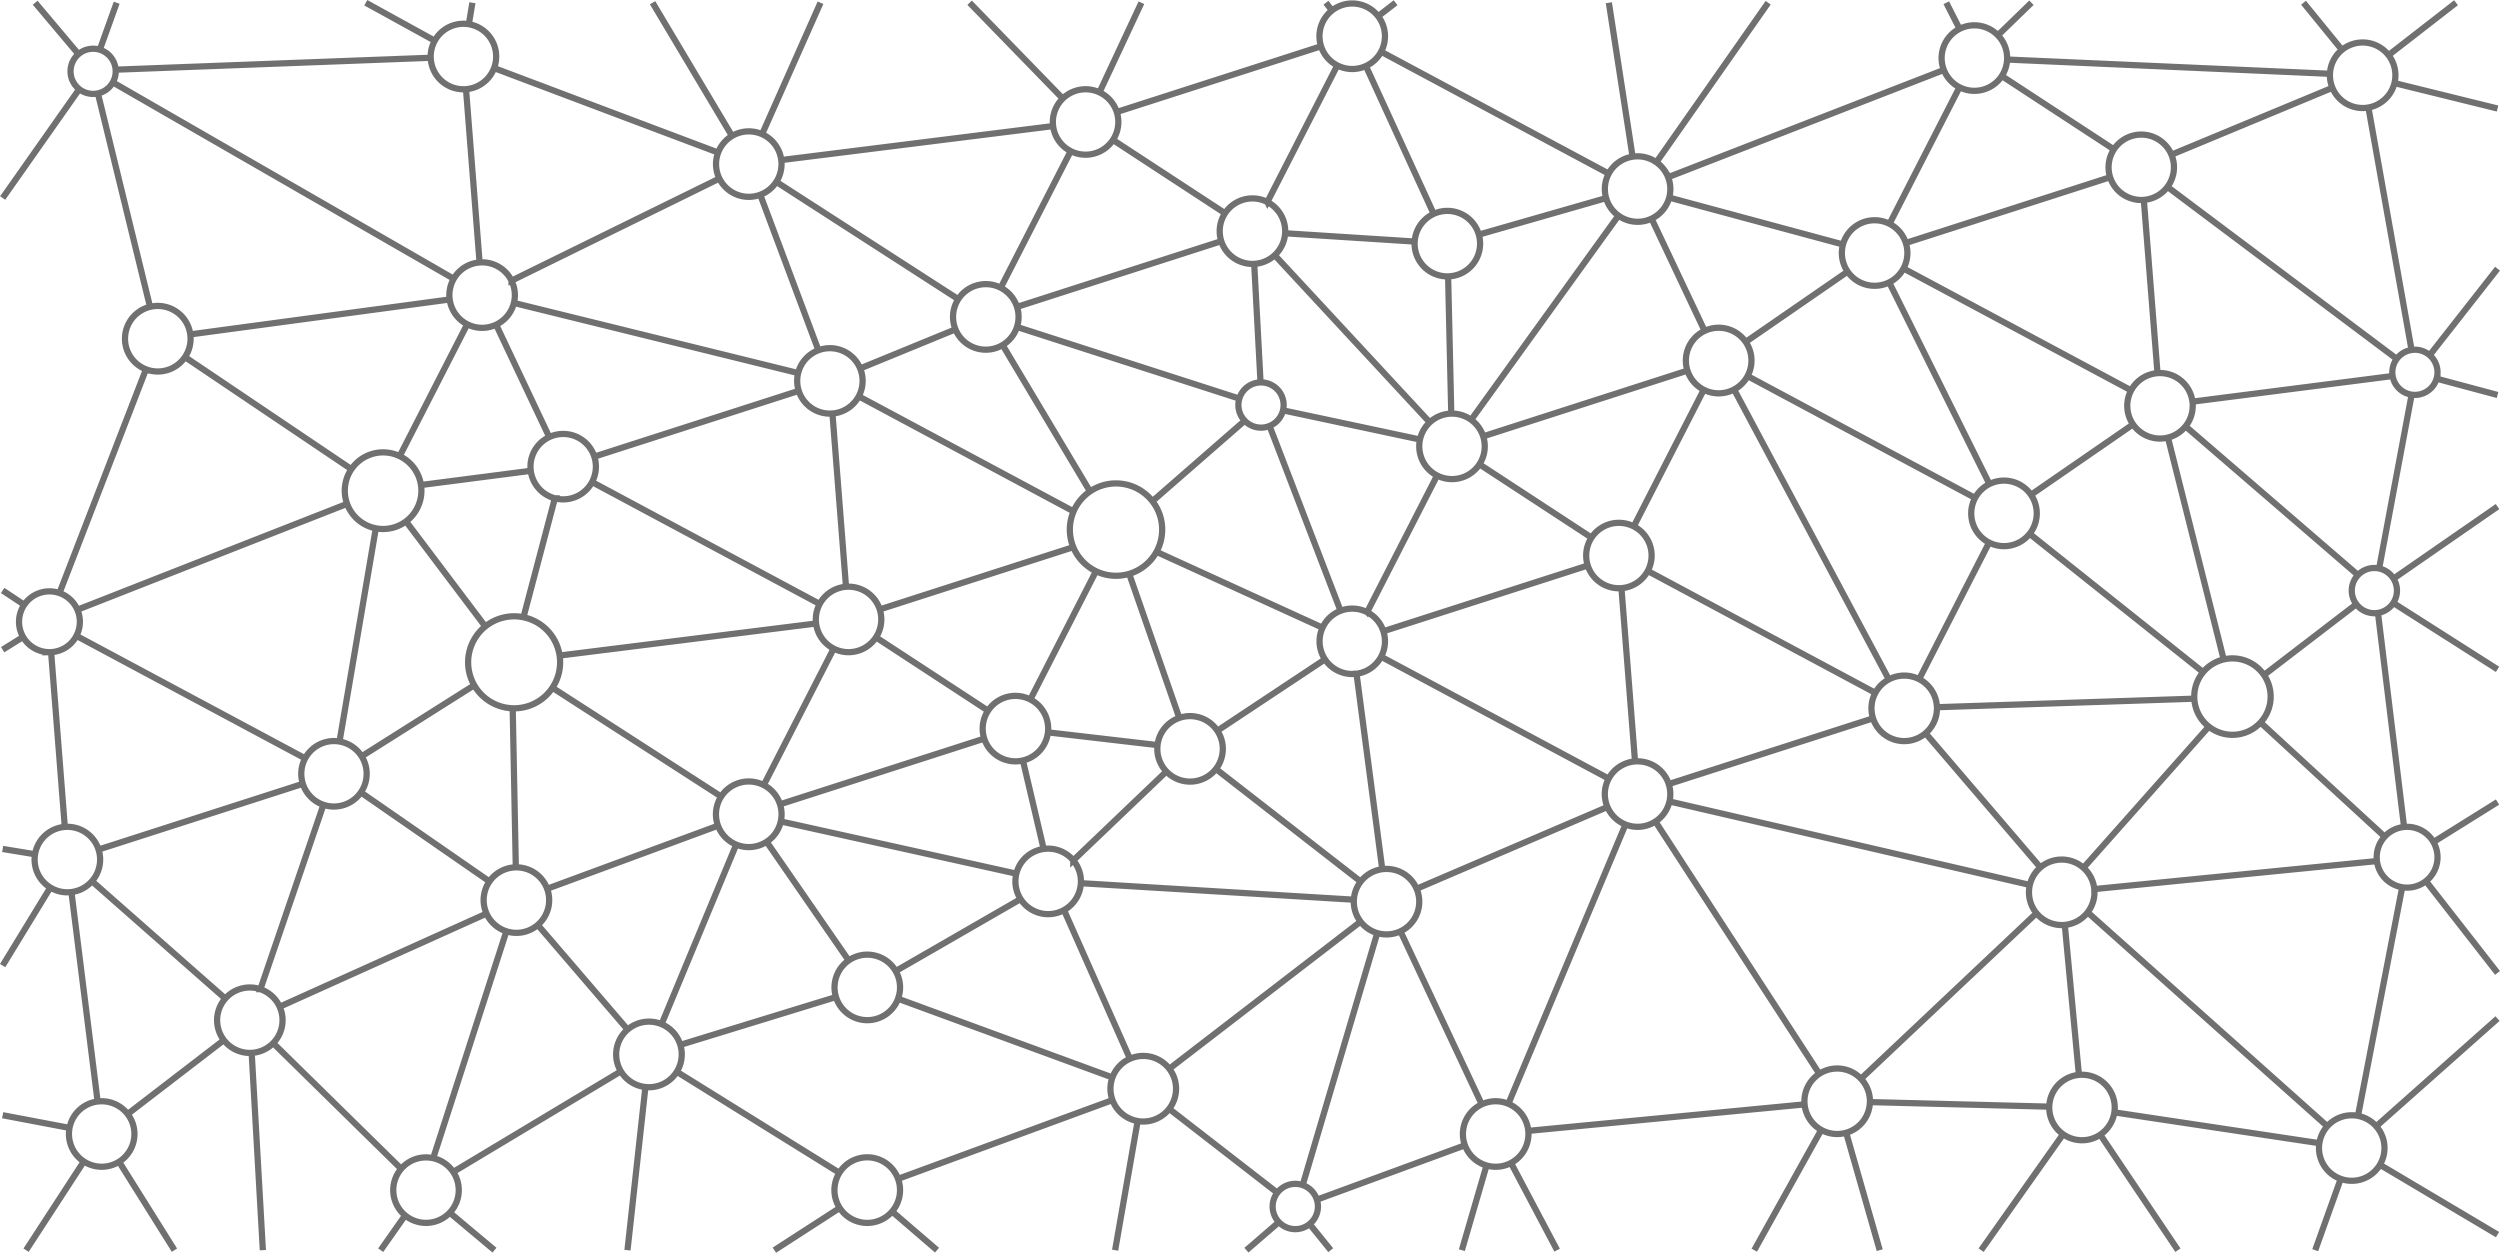 <svg xmlns="http://www.w3.org/2000/svg" width="1603.284" height="803.432" viewBox="0 0 1603.284 803.432">
  <path id="Intersection_1" data-name="Intersection 1" d="M1703.576,951.5l16.351-45.721Zm-88.059,0-49.8-74.071A21,21,0,0,1,1533,860q0-.269.006-.535a21.005,21.005,0,0,1,19.024-20.375l-9.06-96.181Q1542,743,1541,743a21,21,0,1,1,20.9-23.072q.1,1.022.1,2.071a21,21,0,0,1-19.031,20.91l9.06,96.181Q1553,839,1554,839a21,21,0,0,1,21,21,21.237,21.237,0,0,1-.23,3.121,21,21,0,0,1-9.051,14.307Zm-126.208,0,52.567-74.351Zm-65.024,0-21.515-75.3a21.068,21.068,0,0,1-15.986-1.845L1343.844,951.5l42.941-77.148A21,21,0,0,1,1376.095,858q-.093-.99-.094-2a21,21,0,0,1,42,0c0,.179,0,.357-.006.535a21.012,21.012,0,0,1-15.224,19.662Zm-206.89,0-29.576-55.931A21.008,21.008,0,1,1,1198.905,875q.093.99.095,2a21,21,0,0,1-11.181,18.569Zm-61.1,0,15.832-54.333Zm-84.079,0-13.543-16.767A14.522,14.522,0,1,1,1064,923.5a14.438,14.438,0,0,1-5.331,11.233Zm-54.092,0,20.875-18.006Zm-84.191,0,14.459-82.809Zm-114.219,0-28.8-24.8A21.034,21.034,0,1,1,796,913a20.951,20.951,0,0,1-5.086,13.7Zm-104.311,0,41.959-27.1Zm-94.2,0,11.5-104.624Zm-85.3,0-28.669-24.045A21,21,0,1,1,513,913a20.943,20.943,0,0,1-5.766,14.455Zm-72.965,0,15.683-22.312Zm-75.577,0-7.172-126.533Q379.6,825,379,825a20.982,20.982,0,1,1,1.189-.033Zm-56.691,0-35.519-56.7A21,21,0,1,1,281.4,856.16,21.261,21.261,0,0,1,284,856a21,21,0,0,1,11.15,38.8Zm-95.154,0,37.029-56.9ZM1745.06,896.722A21,21,0,0,1,1706,886a21.236,21.236,0,0,1,.23-3.121A21.008,21.008,0,0,1,1727,865a20.945,20.945,0,0,1,15.7,7.057l77.8-69.071-77.8,69.071a21.011,21.011,0,0,1,2.355,24.665l75.441,44.793Zm-681.737,22.386,94.959-34.868-94.959,34.868ZM968.6,860.87l69.392,53.814Zm85.613,48.911,47.831-161.639-47.831,161.639Zm-259.49-4.023,137.563-50.517L794.718,905.758ZM652.839,837.086l104.322,64.829ZM509.458,901.325l107.533-64.518L509.458,901.325ZM393.984,818.714l82.084,80.6ZM496.61,892.508l46.941-145.516L496.61,892.508ZM775,892v0Zm799.77-28.878,131.461,19.757ZM1198.905,875,1376.095,858,1198.905,875ZM220.5,864.956l42.864,8.129ZM1557.623,734.836l153.71,137.182ZM948.388,868.691A21.035,21.035,0,1,1,952,869,21.033,21.033,0,0,1,948.388,868.691Zm782.6-3.312,28.38-146.629-28.38,146.629ZM300.652,864.2,362.347,816.8,300.652,864.2Zm1117.342-7.669,115.012,2.931ZM1116.932,747.011l52.137,110.978Zm69.192,110.618,75.11-179.111-75.11,179.111ZM264.6,721.84,281.4,856.16Zm368.1,125.036A21.029,21.029,0,1,1,635,847,21.239,21.239,0,0,1,632.705,846.876Zm779.568-5.288,112.543-106.2-112.543,106.2ZM794.718,790.241l137.564,50.517Zm485.725-113.629,105.114,161.777ZM968.646,835.2,1091.354,740.8,968.646,835.2Zm-67.49-101.81L943.483,828.8ZM655.079,819.833l99.841-30.665-99.841,30.665Zm-91.4-76.9,57.64,67.134Zm79.382,63.67L690.939,691.4,643.062,806.6ZM754.92,789.168A21.009,21.009,0,1,1,775,804,21.02,21.02,0,0,1,754.92,789.168Zm-356.767,6.208,132.694-59.752L398.153,795.376Zm-120.39-80.5,85.475,75.247Zm108.031,69.247,40.414-118.247L385.793,784.123Zm1388.77-69.3a19.5,19.5,0,1,1-13.993-34.727l-16.761-137.278a14.692,14.692,0,0,1-2.309.183,14.495,14.495,0,1,1,12.148-6.58L1820.5,579l-66.852-42.584a14.507,14.507,0,0,1-9.839,6.4l16.761,137.278q.952-.093,1.93-.094a19.5,19.5,0,0,1,12.064,34.821L1820.5,773.7ZM793.2,772.513l80.124-46.174L793.2,772.513ZM220.5,768.99l30.558-50.063ZM710.466,689.6l52.6,76.125Zm391.573,58.546A21.011,21.011,0,0,1,1087,728q0-.639.038-1.267a21,21,0,0,1,18.219-19.555l-16.513-125.355A21.215,21.215,0,0,1,1086,582a20.969,20.969,0,1,1,2.743-.177l16.513,125.355A21.225,21.225,0,0,1,1108,707a21,21,0,1,1-5.961,41.142Zm-558.488-1.151A21,21,0,0,1,549.589,706l-2-102.017a29.5,29.5,0,1,1,30.1-33.822A29.814,29.814,0,0,1,578,574.5,29.491,29.491,0,0,1,548.5,604c-.305,0-.608,0-.912-.014l2,102.017c.137,0,.274,0,.411,0a21,21,0,1,1-6.449,40.991ZM873.322,726.34a21,21,0,0,1,14.8-32.143,21.037,21.037,0,0,1,18.991,7.33A20.915,20.915,0,0,1,912,715q0,.578-.031,1.147a21,21,0,0,1-38.647,10.193Zm38.647-10.193,175.069,10.587Zm-660.911,2.781a21,21,0,0,1,9.3-38.864Q261.171,680,262,680a21,21,0,0,1,2.6,41.839,21.249,21.249,0,0,1-2.6.16A20.907,20.907,0,0,1,251.058,718.927Zm1310.842,1,181.255-17.962L1561.9,719.929Zm-992.194-.2,109.589-40.452L569.705,719.726Zm557.6,0,122.386-52.451-122.386,52.451Zm162.156-55.986,231.075,53.521ZM998.577,642.893l92.846,72.213Zm-548.31,15.061,82.465,57.091Zm269.24,18.59,151.085,33.487ZM1554.943,706.3l80.4-90.545-80.4,90.545Zm-101.288-86.343,73.688,86.091ZM907.108,701.526,966.813,644.5l-59.705,57.021ZM220.5,694.192l20.774,3.408Zm61.5.377L413,652.432,282,694.569Zm592.8-57.119L888.117,694.2ZM690.939,691.4A21.037,21.037,0,1,1,699,693,21.072,21.072,0,0,1,690.939,691.4ZM1779.4,689.766l41.1-25.646-41.1,25.646Zm-110.887-76.66,79.613,73.216ZM251.566,567.971l8.792,112.092ZM1261.234,678.518a21,21,0,0,1,6.125-40.455l-8.716-111.126q-.814.062-1.642.063a20.976,20.976,0,1,1,1.642-.063l8.716,111.126q.813-.062,1.642-.063a21,21,0,1,1-7.766,40.518ZM426.207,665.877a21.006,21.006,0,0,1,10.32-40.582l23.291-136.741A24.569,24.569,0,1,1,464.5,489a24.545,24.545,0,0,1-4.682-.446L436.527,625.295a21,21,0,1,1-10.32,40.582ZM719,665.569,850,623.432,719,665.569ZM573.081,590.816l108.266,69.8ZM708.573,653.3,753.428,565.7,708.573,653.3ZM1289,652.568,1420,610.431,1289,652.568ZM966.813,644.5A20.928,20.928,0,0,1,961,630a21.268,21.268,0,0,1,.138-2.421,21,21,0,1,1,5.675,16.925Zm137.7-73.589,145.968,78.169ZM850,623.432A21,21,0,1,1,891,617a21.268,21.268,0,0,1-.138,2.421A21.005,21.005,0,0,1,850,623.432ZM267.79,557.527l146.695,78.558Zm182.968,77.259,72.165-45.578-72.165,45.578Zm440.1-15.364,70.276,8.158ZM1420,610.431a21,21,0,1,1,40.984-7.128q.012.347.012.7a21,21,0,0,1-41,6.431Zm215.343,5.322a24.457,24.457,0,0,1-9.311-17.925q-.035-.659-.035-1.327a24.51,24.51,0,0,1,18.878-23.852L1609.12,430.372a21,21,0,1,1-6.694-41.314l-8.773-111.122q-.818.063-1.652.064a20.968,20.968,0,1,1,1.652-.064l8.773,111.122Q1603.2,389,1604,389a21,21,0,0,1,5.12,41.372l35.759,142.277a24.5,24.5,0,1,1-9.532,43.1ZM999.5,618.389l69-45.778-69,45.778ZM942.963,517.768,975.1,610.16ZM780.575,558.5l71.849,47ZM1460.988,603.3l165.047-5.476L1460.988,603.3Zm-581.415-5,42.1-82.23-42.1,82.23Zm395.943-82.389,145.968,78.169Zm55.373-116.384,99.223,185.938ZM1449.572,585.3l44.855-87.607L1449.572,585.3Zm221.142-2.651,59.223-45.4-59.223,45.4ZM1520.42,492.092,1631.688,580.8ZM577.684,570.164,742.16,549.606,577.684,570.164ZM753.428,565.7a21.016,21.016,0,0,1-11.268-16.09A21.288,21.288,0,0,1,742,547a20.99,20.99,0,0,1,19.358-20.938l-8.716-111.126Q751.828,415,751,415a20.979,20.979,0,1,1,1.642-.063l8.716,111.126Q762.172,526,763,526a21,21,0,1,1-9.572,39.7ZM233.6,558.237a19.51,19.51,0,0,1,23.327-28.152l55.495-143.493A21.025,21.025,0,1,1,320,388a21.008,21.008,0,0,1-7.577-1.409L256.928,530.085a19.5,19.5,0,0,1-5.362,37.886q-.529.028-1.066.029A19.49,19.49,0,0,1,233.6,558.237Zm-13.1,8.178,13.1-8.178ZM1106,554.568,1237,512.431,1106,554.568ZM960.412,503.612,1066.9,552.27ZM479.18,484.117,530.024,551.5ZM554.5,545.61l20.143-76.3L554.5,545.61Zm541.077-3.306,44.855-87.608L1095.573,542.3Zm-62.6-119.371,45.5,118.458ZM268.41,540.774l173.049-67.926L268.41,540.774ZM783,540.569,907.172,500.63,783,540.569ZM220.5,528.412l13.831,9.184Zm378.016-69.5,145.967,78.168ZM1753.8,520.823l66.7-46.208-66.7,46.208Zm-832.128-4.749A29.61,29.61,0,1,1,934.5,519,29.607,29.607,0,0,1,921.675,516.073Zm698.714-92.941,110.6,95.376Zm124.17,91.191,20.849-111.472-20.849,111.472ZM1494.427,497.7A21.013,21.013,0,1,1,1504,500,21,21,0,0,1,1494.427,497.7Zm-326.852-50.2,71.85,47Zm99,39.807,44.855-87.608L1266.573,487.3ZM769.516,403.916l137.909,73.852Zm188.207,67.389,59.327-51.754-59.327,51.754Zm-383.085-2a21.022,21.022,0,0,1-15.467-17.616A21.285,21.285,0,0,1,559,449a20.975,20.975,0,1,1,15.638,20.309Zm764.878-78.395,145.968,78.169Zm181.77,76.158,65.427-45.145-65.427,45.145Zm-659.518-96.04,56.163,94.056ZM488.723,460.8l70.448-9.11-70.448,9.11Zm941.626-129.994,64.3,129.381ZM1140.428,454.7a21,21,0,0,1,9.088-39.691c.161,0,.322-.005.484-.005a21,21,0,1,1-9.572,39.7ZM337.419,378.734,444.254,450.7ZM600,442.569,731,400.432,600,442.569Zm-124.932-.18L518.428,357.7l-43.363,84.692ZM1041.6,412.9l87.857,18.724ZM536.977,357.99l34.046,72.02ZM1170,429.568,1301,387.431,1170,429.568ZM1017.05,419.552A14.5,14.5,0,0,1,1027.2,395l-4.073-76.034c-.372.02-.747.03-1.123.03a21,21,0,1,1,21-21c0,.45-.014.9-.042,1.341a21,21,0,0,1-19.834,19.629L1027.2,395c.1,0,.2,0,.3,0a14.5,14.5,0,1,1-10.45,24.552Zm19.23-106.156L1135.719,420.6Zm126,105.57,94.43-130.933-94.43,130.933Zm-14.8-91.972,2.032,88.011Zm477.349,80.339L1753.2,390.9l-128.364,16.438ZM870.995,359.438l142.6,45.924Zm910.42,33.153A14.507,14.507,0,0,1,1767.5,403a14.706,14.706,0,0,1-2.092-.149,14.488,14.488,0,1,1,16.006-10.259l39.085,10.464Zm-469.987,7.1A21.034,21.034,0,1,1,1321,402,21.058,21.058,0,0,1,1311.428,399.7Zm128.088-77.781,145.967,78.169ZM548.393,344.03l182.213,44.94Zm222.042,42,61.13-25.063-61.13,25.063ZM1608.8,269.6,1755.84,379.88ZM1776.99,377.536l43.51-55.475-43.51,55.475ZM706.361,274.674l37.279,99.652Zm1031.321-56,27.676,155.479ZM831.565,360.968A21.012,21.012,0,1,1,851,374,20.931,20.931,0,0,1,831.565,360.968Zm506.722,8.1,65.427-45.146-65.427,45.146ZM220.5,367h0Zm120.315-2.8,166.37-22.4-166.37,22.4Zm937.162-74.209,34.047,72.02ZM518.428,357.7a21,21,0,0,1,7.93-39.634l-8.716-111.126Q516.828,207,516,207a21,21,0,0,1-20.985-20.206l-202.053,7.64q.038.528.039,1.066a14.485,14.485,0,1,1-10.207-13.854L293.616,151.5l-10.822,30.146a14.511,14.511,0,0,1,10.168,12.788l202.053-7.64c-.009-.264-.014-.528-.014-.794a20.989,20.989,0,0,1,21-21,21.2,21.2,0,0,1,3.453.283l2.3-13.783-2.3,13.783a21.018,21.018,0,0,1,16.2,28.129l143.69,54.178a21.021,21.021,0,0,1,28.186-11.784L745,151.5l-37.469,84.306A21.021,21.021,0,0,1,719.84,252.4l174.32-21.79A21.288,21.288,0,0,1,894,228a21.009,21.009,0,0,1,29.9-19.025L950.79,151.5,923.9,208.975A21.058,21.058,0,0,1,935,221.568L1066,179.432a21,21,0,0,1,36.609-19.279l11.19-8.653-11.19,8.653a21.014,21.014,0,0,1,1.9,22.762l145.968,78.169a21.009,21.009,0,0,1,30.57-7.283l71.707-102.3-71.707,102.3a21.068,21.068,0,0,1,7.522,9.585l176.846-68.773a21,21,0,0,1,34.649-22.235l21.521-20.878-21.521,20.878A20.932,20.932,0,0,1,1506,187c0,.311-.007.619-.02.927l207.04,9.146a21,21,0,0,1,37.569-11.952l43.3-33.621-43.3,33.621a21.049,21.049,0,0,1,3.805,17.911l66.107,16.312-66.107-16.312A21,21,0,0,1,1713,198q0-.466.02-.927l-207.04-9.146a21.008,21.008,0,0,1-30.552,17.769L1430.573,293.3A21.014,21.014,0,1,1,1421,291a21.057,21.057,0,0,1,9.572,2.3l44.855-87.608a21.076,21.076,0,0,1-10-11.083l-176.846,68.773a21,21,0,1,1-38.092-2.3l-145.968-78.169A21.005,21.005,0,0,1,1066,179.432L935,221.568a21,21,0,1,1-40.837,9.037L719.84,252.4A21.262,21.262,0,0,1,720,255a21,21,0,1,1-40.655-7.411l-143.69-54.178a21.018,21.018,0,0,1-18.013,13.526l8.716,111.126Q527.172,318,528,318a21,21,0,1,1-9.572,39.7ZM281.583,209.671l33.434,136.923ZM871,346.568,1002,304.432,871,346.568ZM716.652,266.38l116.7,75.239ZM860.573,334.3,905.428,246.7,860.573,334.3Zm-313.72-4.565,133.294-65.479L546.853,329.739Zm-255.7-127.16L509.8,328.517ZM1126,306c0-.45.014-.9.042-1.341a21,21,0,1,1,21.442,22.335c-.161,0-.322.005-.484.005A21,21,0,0,1,1126,306Zm163.28-29.53,111.44,30.06ZM1441,305.569,1572,263.432,1441,305.569Zm-398.038-6.228,83.084,5.318Zm124.233.867,81.618-23.415-81.618,23.415Zm-72.434-108.114,43.485,94.814ZM932.576,239.5l71.849,47Zm99,39.807,44.855-87.608L1031.573,279.3ZM220.5,276.735l49.1-69.79ZM1250.572,151.5l15.227,98.743ZM1611.4,248.941l103.2-42.881-103.2,42.881ZM1502.575,198.5l71.85,47Zm-865.269-47,50.94,85.459Zm203.319,0,59.737,61.443Zm-599.275,0,27.761,32.95Zm1454.725,0,24.652,30.226Zm-1242.687,0L497.6,175.864Zm1013.589,0,8.515,16.771Zm-397.843,0,3.9,4.977Z" transform="translate(-218.793 -149.748)" fill="none" stroke="#707070" stroke-width="4"/>
</svg>

